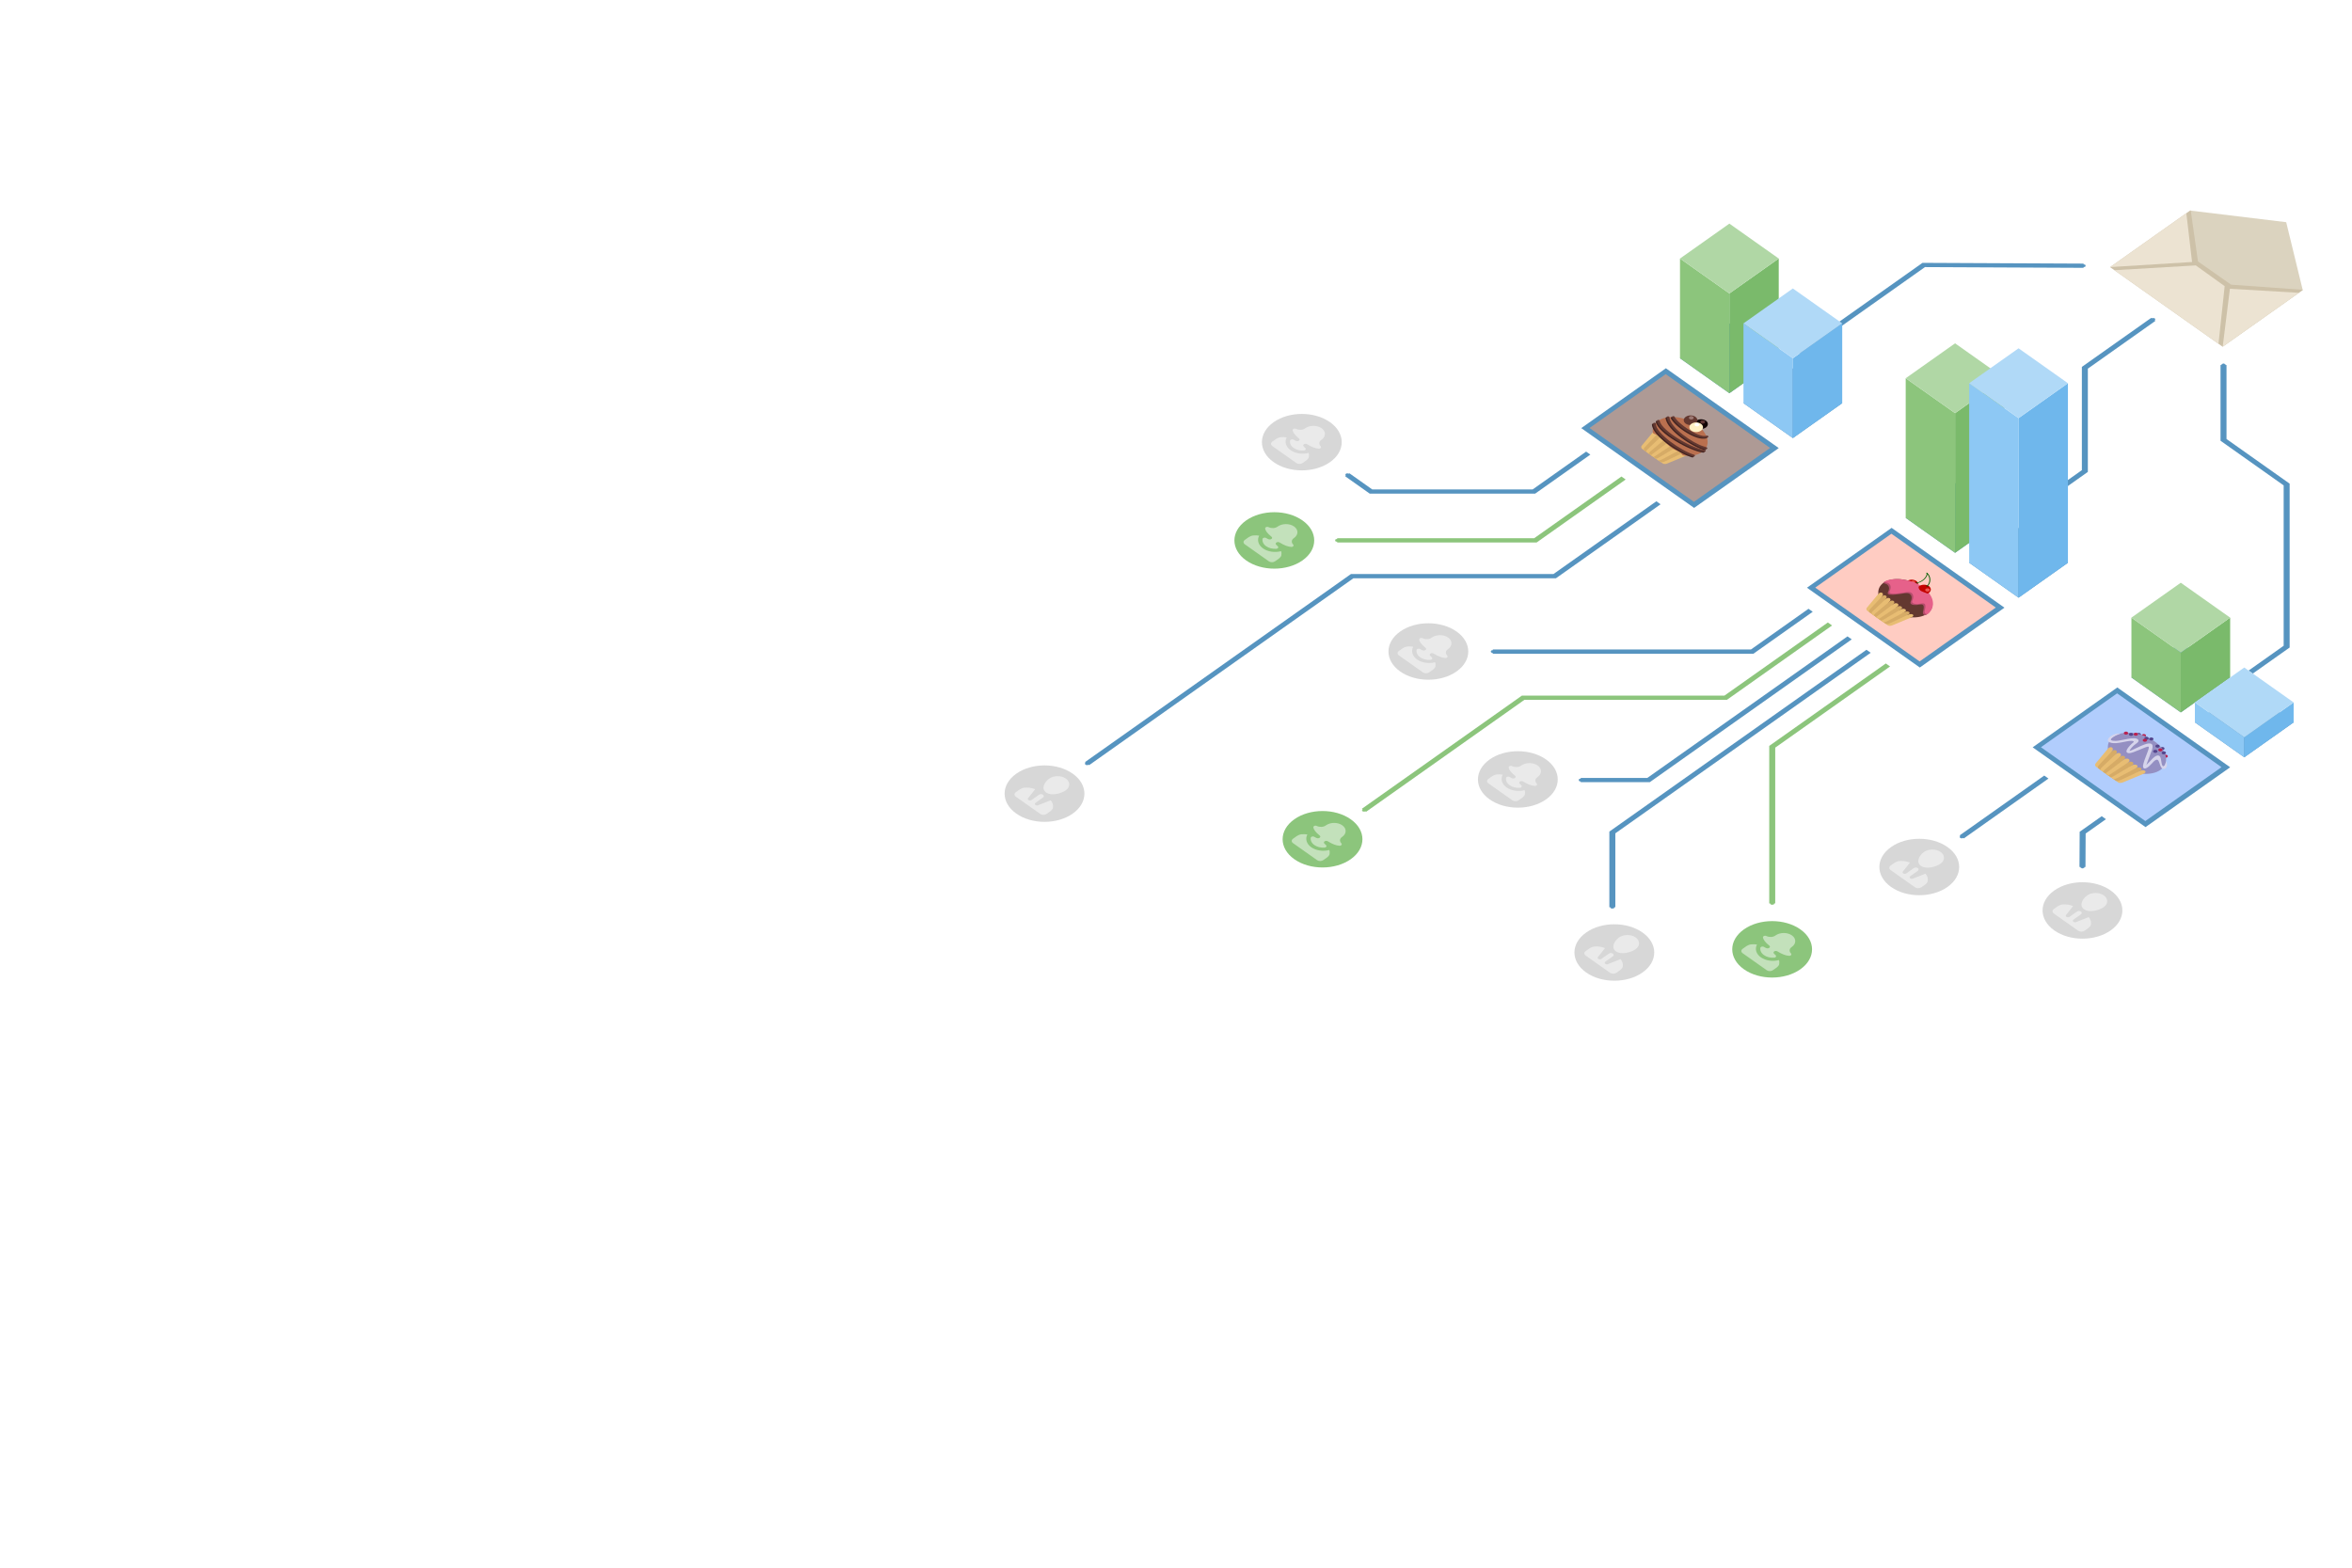 <?xml version="1.0" encoding="UTF-8" standalone="no"?>
<!-- Created with Inkscape (http://www.inkscape.org/) -->
<svg id="svg2" xmlns:rdf="http://www.w3.org/1999/02/22-rdf-syntax-ns#" xmlns="http://www.w3.org/2000/svg" height="800" width="1200" version="1.1" xmlns:cc="http://creativecommons.org/ns#" xmlns:dc="http://purl.org/dc/elements/1.1/">
 <defs id="defs4">
  <marker id="DotSg" refY="0" refX="0" orient="auto">
   <path id="path10032" d="m-2.5-1c0,2.76-2.24,5-5,5s-5-2.24-5-5,2.24-5,5-5,5,2.24,5,5z" fill-rule="evenodd" transform="matrix(0.2,0,0,0.2,1.48,0.2)" stroke="#5694c0" stroke-width="1pt" fill="#5694c0"/>
  </marker>
  <marker id="DotSn" refY="0" refX="0" orient="auto">
   <path id="path8851" d="m-2.5-1c0,2.76-2.24,5-5,5s-5-2.24-5-5,2.24-5,5-5,5,2.24,5,5z" fill-rule="evenodd" transform="matrix(0.2,0,0,0.2,1.48,0.2)" stroke="#5694c0" stroke-width="1pt" fill="#5694c0"/>
  </marker>
  <marker id="DotSb" refY="0" refX="0" orient="auto">
   <path id="path8456" d="m-2.5-1c0,2.76-2.24,5-5,5s-5-2.24-5-5,2.24-5,5-5,5,2.24,5,5z" fill-rule="evenodd" transform="matrix(0.2,0,0,0.2,1.48,0.2)" stroke="#5694c0" stroke-width="1pt" fill="#5694c0"/>
  </marker>
  <marker id="DotSW" refY="0" refX="0" orient="auto">
   <path id="path8099" d="m-2.5-1c0,2.76-2.24,5-5,5s-5-2.24-5-5,2.24-5,5-5,5,2.24,5,5z" fill-rule="evenodd" transform="matrix(0.2,0,0,0.2,1.48,0.2)" stroke="#5694c0" stroke-width="1pt" fill="#5694c0"/>
  </marker>
  <marker id="DotST" refY="0" refX="0" orient="auto">
   <path id="path7756" d="m-2.5-1c0,2.76-2.24,5-5,5s-5-2.24-5-5,2.24-5,5-5,5,2.24,5,5z" fill-rule="evenodd" transform="matrix(0.2,0,0,0.2,1.48,0.2)" stroke="#5694c0" stroke-width="1pt" fill="#5694c0"/>
  </marker>
  <marker id="DotSo" refY="0" refX="0" orient="auto">
   <path id="path6929" d="m-2.5-1c0,2.76-2.24,5-5,5s-5-2.24-5-5,2.24-5,5-5,5,2.24,5,5z" fill-rule="evenodd" transform="matrix(0.2,0,0,0.2,1.48,0.2)" stroke="#5694c0" stroke-width="1pt" fill="#5694c0"/>
  </marker>
  <marker id="DotSm" refY="0" refX="0" orient="auto">
   <path id="path6646" d="m-2.5-1c0,2.76-2.24,5-5,5s-5-2.24-5-5,2.24-5,5-5,5,2.24,5,5z" fill-rule="evenodd" transform="matrix(0.2,0,0,0.2,1.48,0.2)" stroke="#5694c0" stroke-width="1pt" fill="#5694c0"/>
  </marker>
  <marker id="DotSl" refY="0" refX="0" orient="auto">
   <path id="path5796" d="m-2.5-1c0,2.76-2.24,5-5,5s-5-2.24-5-5,2.24-5,5-5,5,2.24,5,5z" fill-rule="evenodd" transform="matrix(0.2,0,0,0.2,1.48,0.2)" stroke="#5694c0" stroke-width="1pt" fill="#5694c0"/>
  </marker>
  <marker id="DotSde" refY="0" refX="0" orient="auto">
   <path id="path5535" d="m-2.5-1c0,2.76-2.24,5-5,5s-5-2.24-5-5,2.24-5,5-5,5,2.24,5,5z" fill-rule="evenodd" transform="matrix(0.2,0,0,0.2,1.48,0.2)" stroke="#5694c0" stroke-width="1pt" fill="#5694c0"/>
  </marker>
  <marker id="DotSV" refY="0" refX="0" orient="auto">
   <path id="path5220" d="m-2.5-1c0,2.76-2.24,5-5,5s-5-2.24-5-5,2.24-5,5-5,5,2.24,5,5z" fill-rule="evenodd" transform="matrix(0.2,0,0,0.2,1.48,0.2)" stroke="#5694c0" stroke-width="1pt" fill="#5694c0"/>
  </marker>
  <marker id="DotS4l" refY="0" refX="0" orient="auto">
   <path id="path13966" d="m-2.5-1c0,2.76-2.24,5-5,5s-5-2.24-5-5,2.24-5,5-5,5,2.24,5,5z" fill-rule="evenodd" transform="matrix(0.2,0,0,0.2,1.48,0.2)" stroke="#8cc57c" stroke-width="1pt" fill="#8cc57c"/>
  </marker>
  <marker id="DotSbb" refY="0" refX="0" orient="auto">
   <path id="path13721" d="m-2.5-1c0,2.76-2.24,5-5,5s-5-2.24-5-5,2.24-5,5-5,5,2.24,5,5z" fill-rule="evenodd" transform="matrix(0.2,0,0,0.2,1.48,0.2)" stroke="#8cc57c" stroke-width="1pt" fill="#8cc57c"/>
  </marker>
  <marker id="DotSAe" refY="0" refX="0" orient="auto">
   <path id="path13480" d="m-2.5-1c0,2.76-2.24,5-5,5s-5-2.24-5-5,2.24-5,5-5,5,2.24,5,5z" fill-rule="evenodd" transform="matrix(0.2,0,0,0.2,1.48,0.2)" stroke="#8cc57c" stroke-width="1pt" fill="#8cc57c"/>
  </marker>
 </defs>
 <g id="layer1" transform="translate(0,-252.362)">
  <g id="g4392" transform="matrix(0.509,0,0,0.36,257.602,31.714)">
   <path id="path4769-6" stroke-linejoin="miter" style="marker-end:url(#DotSV);" d="m1297.5,1113.2,124.68-124.68,160.25,1.061" stroke="#5694c0" stroke-linecap="butt" stroke-miterlimit="4" stroke-dasharray="none" stroke-width="6" fill="none"/>
   <path id="path5274-2" stroke-linejoin="miter" style="marker-end:url(#DotSde);" d="m1524.3,1340,59.397-59.397,0-146.37,68.564-68.564" stroke="#5694c0" stroke-linecap="butt" stroke-miterlimit="4" stroke-dasharray="none" stroke-width="6" fill="none"/>
   <path id="path5594-0" stroke-linejoin="miter" style="marker-end:url(#DotSl);" d="m1749.9,1565.6,36.062-36.062,0-229.81-63.286-63.286,0-106.07" stroke="#5694c0" stroke-linecap="butt" stroke-miterlimit="4" stroke-dasharray="none" stroke-width="6" fill="none"/>
   <g id="g4718-9" transform="matrix(0.707,0.707,-0.707,0.707,1299.739,998.926)">
    <g id="g4659-3-7" fill-rule="nonzero" fill="#5694c0" transform="translate(320,-2.6171874e-6)">
     <rect id="rect4109-9-4" height="120" width="160" y="192.36" x="0"/>
     <rect id="rect4637-1-6" height="70" width="70" y="102.36" x="0"/>
     <rect id="rect4637-3-2-8" height="70" width="70" y="102.36" x="90"/>
    </g>
    <g id="g4659-3-3-7" fill-rule="nonzero" fill="#5694c0" transform="translate(640,-2.6171874e-6)">
     <rect id="rect4109-9-6-7" height="120" width="160" y="192.36" x="0"/>
     <rect id="rect4637-1-5-5" height="70" width="70" y="102.36" x="0"/>
     <rect id="rect4637-3-2-3-2" height="70" width="70" y="102.36" x="90"/>
    </g>
    <g id="g4659-1">
     <rect id="rect4109-8" fill-rule="nonzero" height="120" width="160" y="192.36" x="0" fill="#5694c0"/>
     <rect id="rect4637-0" fill-rule="nonzero" height="70" width="70" y="102.36" x="0" fill="#5694c0"/>
     <rect id="rect4637-3-8" fill-rule="nonzero" height="70" width="70" y="102.36" x="90" fill="#5694c0"/>
     <path id="path12977-7" d="m560,660-100-100,70,0,100,100z" transform="translate(-560,-487.638)" fill="#8cc57c"/>
     <path id="path12977-9-19" fill="#7aba6b" d="m70,102.36-100-100,0,70,100,100z"/>
     <rect id="rect4637-3-5-8" fill-rule="nonzero" height="70" width="70" y="2.362" x="-100" fill="#b0d7a5"/>
     <path id="path12977-2-1" fill="#8dc8f4" d="M90,172.36,10,92.362h70l80,80z"/>
     <path id="path12977-9-1-3" fill="#6fb7ec" d="M160,102.36,80,22.362v70l80,80z"/>
     <rect id="rect4637-3-5-2-7" fill-rule="nonzero" height="70" width="70" y="22.362" x="10" fill="#b0d9f7"/>
     <path id="path12977-6-3" fill="#8cc57c" d="M320,172.36,180,32.362h70l140,140z"/>
     <path id="path12977-9-2-8" fill="#7aba6b" d="M390,102.36,250-37.638,250,32.362,390,172.36z"/>
     <rect id="rect4637-3-5-1-3" fill-rule="nonzero" height="70" width="70" y="-37.638" x="180" fill="#b0d7a5"/>
     <path id="path12977-2-4-6" fill="#8dc8f4" d="M410,172.36,230-7.638h70l180,180z"/>
     <path id="path12977-9-1-9-4" fill="#6fb7ec" d="M480,102.36,300-77.638,300-7.638,480,172.36z"/>
     <rect id="rect4637-3-5-2-5-8" fill-rule="nonzero" height="70" width="70" y="-77.638" x="230" fill="#b0d9f7"/>
     <path id="path12977-91-3" fill="#8cc57c" d="m640,172.36-60-60,70,0,60,60z"/>
     <path id="path12977-9-0-8" fill="#7aba6b" d="m710,102.36-60-60,0,70,60,60z"/>
     <rect id="rect4637-3-5-10-6" fill-rule="nonzero" height="70" width="70" y="42.362" x="580" fill="#b0d7a5"/>
     <path id="path12977-2-8-6" fill="#8dc8f4" d="m730,172.36-20-20,70,0,20,20z"/>
     <path id="path12977-9-1-8-0" fill="#6fb7ec" d="M800,102.36,780,82.362v70l20,20z"/>
     <rect id="rect4637-3-5-2-59-5" fill-rule="nonzero" height="70" width="70" y="82.362" x="710" fill="#b0d9f7"/>
    </g>
   </g>
   <g id="g4762-5" transform="matrix(0.252,0.252,-0.252,0.252,1344.517,711.646)">
    <rect id="rect3891-4" fill-rule="nonzero" height="319.41" width="447.87" y="-288.68" x="1080.1" fill="#cdc1a8"/>
    <path id="path3889-3" fill="#dbd3bf" d="m1370.2-160.69,156.59-127.98-222.82-157.33-222.24,157.33,157.18,128.51,131.28-0.528z"/>
    <path id="path3887-3" fill="#ece3d2" d="m1245.8-144.66-148.46,175.39,414.02,0-149.81-174.4-115.74-0.992z"/>
    <path id="path3885-3" fill="#ece3d2" d="m1379.3-146.79,148.66,177.34,0-303.23-148.66,125.89z"/>
    <path id="path132-3" fill="#ece3d2" d="m1080.1-272.68,0,303.23,148.66-177.34-148.66-125.89z"/>
   </g>
   <g id="g5913-6-9-2-5-9-87" transform="matrix(0.769,0.769,-0.769,0.769,1835.061,708.364)">
    <path id="path5593-9-7-2-1-3-7-49" opacity="0.16" d="m314.29,918.21c0,30.967-25.104,56.071-56.071,56.071s-56.071-25.104-56.071-56.071,25.104-56.071,56.071-56.071,56.071,25.104,56.071,56.071z" fill-rule="nonzero" transform="matrix(0.656,0,0,0.656,296.279,406.025)" fill="#000"/>
    <path id="path196-5-8-4-7-0-8-9" opacity="0.48" d="m484.35,1016.1c-2.156-2.813-4.763-4.64-8.499-5.676l-3.501,12.256c0,1.129-0.924,2.053-2.053,2.053-1.129,0-2.053-0.924-2.053-2.053v-9.752c0-1.417-1.15-2.566-2.566-2.566s-2.566,1.15-2.566,2.566v9.752c0,1.129-0.924,2.053-2.053,2.053s-2.053-0.924-2.053-2.053l-3.5-12.256c-3.737,1.047-6.344,2.863-8.5,5.676-0.852,1.109-1.314,3.336-1.345,4.527v5.133c0,2.269,1.837,4.106,4.106,4.106h31.822c2.269,0,4.106-1.837,4.106-4.106v-5.133c-0.031-1.191-0.493-3.418-1.346-4.527zm-18.672-9.844c6.919,0,10.779-8.808,10.779-14.803,0-5.995-4.825-10.861-10.779-10.861-5.954,0-10.779,4.866-10.779,10.861,0,5.995,3.736,14.803,10.779,14.803z" fill="#FFF"/>
   </g>
   <path id="path5870-4" stroke-linejoin="miter" style="marker-end:url(#DotSm);marker-start:none;" d="m1545.1,1714.4-84.853,84.853" stroke="#5694c0" stroke-linecap="butt" stroke-miterlimit="4" stroke-dasharray="none" stroke-width="6" fill="none"/>
   <path id="path6719-8" stroke-linejoin="miter" style="marker-end:url(#DotSo);" d="m1602.7,1772-21.213,21.213-0.177,48.641" stroke="#5694c0" stroke-linecap="butt" stroke-miterlimit="4" stroke-dasharray="none" stroke-width="6" fill="none"/>
   <g id="g5913-6-9-2-5-9-1-0" transform="matrix(0.769,0.769,-0.769,0.769,1998.647,769.942)">
    <path id="path5593-9-7-2-1-3-7-4-6" opacity="0.16" d="m314.29,918.21c0,30.967-25.104,56.071-56.071,56.071s-56.071-25.104-56.071-56.071,25.104-56.071,56.071-56.071,56.071,25.104,56.071,56.071z" fill-rule="nonzero" transform="matrix(0.656,0,0,0.656,296.279,406.025)" fill="#000"/>
    <path id="path196-5-8-4-7-0-8-4-6" opacity="0.48" d="m484.35,1016.1c-2.156-2.813-4.763-4.64-8.499-5.676l-3.501,12.256c0,1.129-0.924,2.053-2.053,2.053-1.129,0-2.053-0.924-2.053-2.053v-9.752c0-1.417-1.15-2.566-2.566-2.566s-2.566,1.15-2.566,2.566v9.752c0,1.129-0.924,2.053-2.053,2.053s-2.053-0.924-2.053-2.053l-3.5-12.256c-3.737,1.047-6.344,2.863-8.5,5.676-0.852,1.109-1.314,3.336-1.345,4.527v5.133c0,2.269,1.837,4.106,4.106,4.106h31.822c2.269,0,4.106-1.837,4.106-4.106v-5.133c-0.031-1.191-0.493-3.418-1.346-4.527zm-18.672-9.844c6.919,0,10.779-8.808,10.779-14.803,0-5.995-4.825-10.861-10.779-10.861-5.954,0-10.779,4.866-10.779,10.861,0,5.995,3.736,14.803,10.779,14.803z" fill="#FFF"/>
   </g>
   <path id="path7030-4" stroke-linejoin="miter" style="marker-end:url(#DotS4l);" d="m1386.3,1555.5-115.97,115.97,0,222.03" stroke="#8cc57c" stroke-linecap="butt" stroke-miterlimit="4" stroke-dasharray="none" stroke-width="6" fill="none"/>
   <g id="g5870-3-08-9" transform="matrix(0.769,0.769,-0.769,0.769,1770.783,1037.876)">
    <path id="path5593-0-76-3" d="m314.29,918.21c0,30.967-25.104,56.071-56.071,56.071s-56.071-25.104-56.071-56.071,25.104-56.071,56.071-56.071,56.071,25.104,56.071,56.071z" fill-rule="nonzero" transform="matrix(0.656,0,0,0.656,103.813,321.753)" fill="#8cc57c"/>
    <path id="path196-9-91-9" opacity="0.48" d="m291.61,933.34c-1.183-1.546-2.507-2.791-4.095-3.771-2.456,5.449-7.936,9.241-14.297,9.241-6.36,0-11.841-3.792-14.299-9.242-1.577,0.981-2.911,2.225-4.094,3.771-0.839,1.093-1.295,3.287-1.325,4.46,0.01,0.303,0,5.056,0,5.056,0,2.235,1.81,4.045,4.045,4.045h31.346c2.235,0,4.045-1.81,4.045-4.045,0,0-0.01-4.752,0-5.056-0.03-1.173-0.485-3.367-1.326-4.459zm-23.883-6.411c-0.848,0.091-1.658,0.202-2.426,0.334-0.88,0.222-1.547,1.021-1.547,1.972,0,0.394,0.111,0.747,0.303,1.062,2.123,2.72,5.439,4.469,9.161,4.469,3.63,0,6.866-1.658,8.999-4.257,0.282-0.344,0.444-0.789,0.444-1.274,0-0.991-0.718-1.82-1.668-1.992-0.788-0.143-1.618-0.264-2.507-0.355-1.143-0.211-2.002-1.02-2.002-2.234,0-1.112,0.828-1.961,1.941-2.103,0.11-0.02,0.373-0.029,0.373-0.029,5.441-0.385,9.142-1.487,11.578-3.591,0.335-0.354,0.537-0.829,0.537-1.355,0-1.052-0.799-1.911-1.82-2.012-3.003-0.607-5.258-3.094-5.258-6.077v-0.425c0-5.905-4.752-10.698-10.617-10.698s-10.617,4.793-10.617,10.698v0.425c0,2.983-2.255,5.47-5.258,6.077-1.021,0.101-1.82,0.961-1.82,2.012,0,0.526,0.202,1.001,0.535,1.355,2.448,2.103,6.148,3.205,11.599,3.591,0.162,0,0.314,0.01,0.455,0.029,1.131,0.162,1.839,0.971,1.839,2.103,0.001,1.294-0.969,2.123-2.225,2.275z" fill="#FFF"/>
   </g>
   <path id="path7342-8" stroke-linejoin="miter" style="marker-end:url(#DotST);marker-start:none;" d="m1366.9,1536.1-256.83,256.83-0,106" stroke="#5694c0" stroke-linecap="butt" stroke-miterlimit="4" stroke-dasharray="none" stroke-width="6" fill="none"/>
   <g id="g5913-6-9-2-5-9-8-9" transform="matrix(0.769,0.769,-0.769,0.769,1529.407,829.555)">
    <path id="path5593-9-7-2-1-3-7-5-64" opacity="0.16" d="m314.29,918.21c0,30.967-25.104,56.071-56.071,56.071s-56.071-25.104-56.071-56.071,25.104-56.071,56.071-56.071,56.071,25.104,56.071,56.071z" fill-rule="nonzero" transform="matrix(0.656,0,0,0.656,296.279,406.025)" fill="#000"/>
    <path id="path196-5-8-4-7-0-8-5-7" opacity="0.48" d="m484.35,1016.1c-2.156-2.813-4.763-4.64-8.499-5.676l-3.501,12.256c0,1.129-0.924,2.053-2.053,2.053-1.129,0-2.053-0.924-2.053-2.053v-9.752c0-1.417-1.15-2.566-2.566-2.566s-2.566,1.15-2.566,2.566v9.752c0,1.129-0.924,2.053-2.053,2.053s-2.053-0.924-2.053-2.053l-3.5-12.256c-3.737,1.047-6.344,2.863-8.5,5.676-0.852,1.109-1.314,3.336-1.345,4.527v5.133c0,2.269,1.837,4.106,4.106,4.106h31.822c2.269,0,4.106-1.837,4.106-4.106v-5.133c-0.031-1.191-0.493-3.418-1.346-4.527zm-18.672-9.844c6.919,0,10.779-8.808,10.779-14.803,0-5.995-4.825-10.861-10.779-10.861-5.954,0-10.779,4.866-10.779,10.861,0,5.995,3.736,14.803,10.779,14.803z" fill="#FFF"/>
   </g>
   <path id="path7877-9" stroke-linejoin="miter" style="marker-end:url(#DotSW);" d="m1347.9,1517.1-201.54,201.54-68,0" stroke="#5694c0" stroke-linecap="butt" stroke-miterlimit="4" stroke-dasharray="none" stroke-width="6" fill="none"/>
   <g id="g5870-3-08-3-2" transform="matrix(0.769,0.769,-0.769,0.769,1515.885,797.048)">
    <path id="path5593-0-76-2-5" opacity="0.16" d="m314.29,918.21c0,30.967-25.104,56.071-56.071,56.071s-56.071-25.104-56.071-56.071,25.104-56.071,56.071-56.071,56.071,25.104,56.071,56.071z" fill-rule="nonzero" transform="matrix(0.656,0,0,0.656,103.813,321.753)" fill="#000"/>
    <path id="path196-9-91-1-5" opacity="0.48" d="m291.61,933.34c-1.183-1.546-2.507-2.791-4.095-3.771-2.456,5.449-7.936,9.241-14.297,9.241-6.36,0-11.841-3.792-14.299-9.242-1.577,0.981-2.911,2.225-4.094,3.771-0.839,1.093-1.295,3.287-1.325,4.46,0.01,0.303,0,5.056,0,5.056,0,2.235,1.81,4.045,4.045,4.045h31.346c2.235,0,4.045-1.81,4.045-4.045,0,0-0.01-4.752,0-5.056-0.03-1.173-0.485-3.367-1.326-4.459zm-23.883-6.411c-0.848,0.091-1.658,0.202-2.426,0.334-0.88,0.222-1.547,1.021-1.547,1.972,0,0.394,0.111,0.747,0.303,1.062,2.123,2.72,5.439,4.469,9.161,4.469,3.63,0,6.866-1.658,8.999-4.257,0.282-0.344,0.444-0.789,0.444-1.274,0-0.991-0.718-1.82-1.668-1.992-0.788-0.143-1.618-0.264-2.507-0.355-1.143-0.211-2.002-1.02-2.002-2.234,0-1.112,0.828-1.961,1.941-2.103,0.11-0.02,0.373-0.029,0.373-0.029,5.441-0.385,9.142-1.487,11.578-3.591,0.335-0.354,0.537-0.829,0.537-1.355,0-1.052-0.799-1.911-1.82-2.012-3.003-0.607-5.258-3.094-5.258-6.077v-0.425c0-5.905-4.752-10.698-10.617-10.698s-10.617,4.793-10.617,10.698v0.425c0,2.983-2.255,5.47-5.258,6.077-1.021,0.101-1.82,0.961-1.82,2.012,0,0.526,0.202,1.001,0.535,1.355,2.448,2.103,6.148,3.205,11.599,3.591,0.162,0,0.314,0.01,0.455,0.029,1.131,0.162,1.839,0.971,1.839,2.103,0.001,1.294-0.969,2.123-2.225,2.275z" fill="#FFF"/>
   </g>
   <path id="path8230-4" stroke-linejoin="miter" style="marker-end:url(#DotSbb);" d="m1328.2,1497.4-104.54,104.54-203,0-159.5,159.5" stroke="#8cc57c" stroke-linecap="butt" stroke-miterlimit="4" stroke-dasharray="none" stroke-width="6" fill="none"/>
   <g id="g5870-3-08-3-0-3" transform="matrix(0.769,0.769,-0.769,0.769,1320.101,881.832)">
    <path id="path5593-0-76-2-9-0" d="m314.29,918.21c0,30.967-25.104,56.071-56.071,56.071s-56.071-25.104-56.071-56.071,25.104-56.071,56.071-56.071,56.071,25.104,56.071,56.071z" fill-rule="nonzero" transform="matrix(0.656,0,0,0.656,103.813,321.753)" fill="#8cc57c"/>
    <path id="path196-9-91-1-0-0" opacity="0.48" d="m291.61,933.34c-1.183-1.546-2.507-2.791-4.095-3.771-2.456,5.449-7.936,9.241-14.297,9.241-6.36,0-11.841-3.792-14.299-9.242-1.577,0.981-2.911,2.225-4.094,3.771-0.839,1.093-1.295,3.287-1.325,4.46,0.01,0.303,0,5.056,0,5.056,0,2.235,1.81,4.045,4.045,4.045h31.346c2.235,0,4.045-1.81,4.045-4.045,0,0-0.01-4.752,0-5.056-0.03-1.173-0.485-3.367-1.326-4.459zm-23.883-6.411c-0.848,0.091-1.658,0.202-2.426,0.334-0.88,0.222-1.547,1.021-1.547,1.972,0,0.394,0.111,0.747,0.303,1.062,2.123,2.72,5.439,4.469,9.161,4.469,3.63,0,6.866-1.658,8.999-4.257,0.282-0.344,0.444-0.789,0.444-1.274,0-0.991-0.718-1.82-1.668-1.992-0.788-0.143-1.618-0.264-2.507-0.355-1.143-0.211-2.002-1.02-2.002-2.234,0-1.112,0.828-1.961,1.941-2.103,0.11-0.02,0.373-0.029,0.373-0.029,5.441-0.385,9.142-1.487,11.578-3.591,0.335-0.354,0.537-0.829,0.537-1.355,0-1.052-0.799-1.911-1.82-2.012-3.003-0.607-5.258-3.094-5.258-6.077v-0.425c0-5.905-4.752-10.698-10.617-10.698s-10.617,4.793-10.617,10.698v0.425c0,2.983-2.255,5.47-5.258,6.077-1.021,0.101-1.82,0.961-1.82,2.012,0,0.526,0.202,1.001,0.535,1.355,2.448,2.103,6.148,3.205,11.599,3.591,0.162,0,0.314,0.01,0.455,0.029,1.131,0.162,1.839,0.971,1.839,2.103,0.001,1.294-0.969,2.123-2.225,2.275z" fill="#FFF"/>
   </g>
   <path id="path8597-6" stroke-linejoin="miter" style="marker-end:url(#DotSn);" d="m1308.8,1478-58.543,58.543-260,0" stroke="#5694c0" stroke-linecap="butt" stroke-miterlimit="4" stroke-dasharray="none" stroke-width="6" fill="none"/>
   <g id="g5870-3-08-3-0-8-5" transform="matrix(0.769,0.769,-0.769,0.769,1426.188,615.695)">
    <path id="path5593-0-76-2-9-9-3" opacity="0.16" d="m314.29,918.21c0,30.967-25.104,56.071-56.071,56.071s-56.071-25.104-56.071-56.071,25.104-56.071,56.071-56.071,56.071,25.104,56.071,56.071z" fill-rule="nonzero" transform="matrix(0.656,0,0,0.656,103.813,321.753)" fill="#000"/>
    <path id="path196-9-91-1-0-6-1" opacity="0.48" d="m291.61,933.34c-1.183-1.546-2.507-2.791-4.095-3.771-2.456,5.449-7.936,9.241-14.297,9.241-6.36,0-11.841-3.792-14.299-9.242-1.577,0.981-2.911,2.225-4.094,3.771-0.839,1.093-1.295,3.287-1.325,4.46,0.01,0.303,0,5.056,0,5.056,0,2.235,1.81,4.045,4.045,4.045h31.346c2.235,0,4.045-1.81,4.045-4.045,0,0-0.01-4.752,0-5.056-0.03-1.173-0.485-3.367-1.326-4.459zm-23.883-6.411c-0.848,0.091-1.658,0.202-2.426,0.334-0.88,0.222-1.547,1.021-1.547,1.972,0,0.394,0.111,0.747,0.303,1.062,2.123,2.72,5.439,4.469,9.161,4.469,3.63,0,6.866-1.658,8.999-4.257,0.282-0.344,0.444-0.789,0.444-1.274,0-0.991-0.718-1.82-1.668-1.992-0.788-0.143-1.618-0.264-2.507-0.355-1.143-0.211-2.002-1.02-2.002-2.234,0-1.112,0.828-1.961,1.941-2.103,0.11-0.02,0.373-0.029,0.373-0.029,5.441-0.385,9.142-1.487,11.578-3.591,0.335-0.354,0.537-0.829,0.537-1.355,0-1.052-0.799-1.911-1.82-2.012-3.003-0.607-5.258-3.094-5.258-6.077v-0.425c0-5.905-4.752-10.698-10.617-10.698s-10.617,4.793-10.617,10.698v0.425c0,2.983-2.255,5.47-5.258,6.077-1.021,0.101-1.82,0.961-1.82,2.012,0,0.526,0.202,1.001,0.535,1.355,2.448,2.103,6.148,3.205,11.599,3.591,0.162,0,0.314,0.01,0.455,0.029,1.131,0.162,1.839,0.971,1.839,2.103,0.001,1.294-0.969,2.123-2.225,2.275z" fill="#FFF"/>
   </g>
   <g id="g5913-6-9-2-5-9-8-5-6" transform="matrix(0.769,0.769,-0.769,0.769,958.225,604.364)">
    <path id="path5593-9-7-2-1-3-7-5-6-3" opacity="0.16" d="m314.29,918.21c0,30.967-25.104,56.071-56.071,56.071s-56.071-25.104-56.071-56.071,25.104-56.071,56.071-56.071,56.071,25.104,56.071,56.071z" fill-rule="nonzero" transform="matrix(0.656,0,0,0.656,296.279,406.025)" fill="#000"/>
    <path id="path196-5-8-4-7-0-8-5-2-6" opacity="0.48" d="m484.35,1016.1c-2.156-2.813-4.763-4.64-8.499-5.676l-3.501,12.256c0,1.129-0.924,2.053-2.053,2.053-1.129,0-2.053-0.924-2.053-2.053v-9.752c0-1.417-1.15-2.566-2.566-2.566s-2.566,1.15-2.566,2.566v9.752c0,1.129-0.924,2.053-2.053,2.053s-2.053-0.924-2.053-2.053l-3.5-12.256c-3.737,1.047-6.344,2.863-8.5,5.676-0.852,1.109-1.314,3.336-1.345,4.527v5.133c0,2.269,1.837,4.106,4.106,4.106h31.822c2.269,0,4.106-1.837,4.106-4.106v-5.133c-0.031-1.191-0.493-3.418-1.346-4.527zm-18.672-9.844c6.919,0,10.779-8.808,10.779-14.803,0-5.995-4.825-10.861-10.779-10.861-5.954,0-10.779,4.866-10.779,10.861,0,5.995,3.736,14.803,10.779,14.803z" fill="#FFF"/>
   </g>
   <path id="path9379-5" stroke-linejoin="miter" style="marker-end:url(#DotSAe);" d="m1121.3,1290.5-88.388,88.388-198.7,0" stroke="#8cc57c" stroke-linecap="butt" stroke-miterlimit="4" stroke-dasharray="none" stroke-width="6" fill="none"/>
   <g id="g5870-3-08-3-0-8-9-2" transform="matrix(0.769,0.769,-0.769,0.769,1271.773,458.255)">
    <path id="path5593-0-76-2-9-9-1-2" d="m314.29,918.21c0,30.967-25.104,56.071-56.071,56.071s-56.071-25.104-56.071-56.071,25.104-56.071,56.071-56.071,56.071,25.104,56.071,56.071z" fill-rule="nonzero" transform="matrix(0.656,0,0,0.656,103.813,321.753)" fill="#8cc57c"/>
    <path id="path196-9-91-1-0-6-7-3" opacity="0.48" d="m291.61,933.34c-1.183-1.546-2.507-2.791-4.095-3.771-2.456,5.449-7.936,9.241-14.297,9.241-6.36,0-11.841-3.792-14.299-9.242-1.577,0.981-2.911,2.225-4.094,3.771-0.839,1.093-1.295,3.287-1.325,4.46,0.01,0.303,0,5.056,0,5.056,0,2.235,1.81,4.045,4.045,4.045h31.346c2.235,0,4.045-1.81,4.045-4.045,0,0-0.01-4.752,0-5.056-0.03-1.173-0.485-3.367-1.326-4.459zm-23.883-6.411c-0.848,0.091-1.658,0.202-2.426,0.334-0.88,0.222-1.547,1.021-1.547,1.972,0,0.394,0.111,0.747,0.303,1.062,2.123,2.72,5.439,4.469,9.161,4.469,3.63,0,6.866-1.658,8.999-4.257,0.282-0.344,0.444-0.789,0.444-1.274,0-0.991-0.718-1.82-1.668-1.992-0.788-0.143-1.618-0.264-2.507-0.355-1.143-0.211-2.002-1.02-2.002-2.234,0-1.112,0.828-1.961,1.941-2.103,0.11-0.02,0.373-0.029,0.373-0.029,5.441-0.385,9.142-1.487,11.578-3.591,0.335-0.354,0.537-0.829,0.537-1.355,0-1.052-0.799-1.911-1.82-2.012-3.003-0.607-5.258-3.094-5.258-6.077v-0.425c0-5.905-4.752-10.698-10.617-10.698s-10.617,4.793-10.617,10.698v0.425c0,2.983-2.255,5.47-5.258,6.077-1.021,0.101-1.82,0.961-1.82,2.012,0,0.526,0.202,1.001,0.535,1.355,2.448,2.103,6.148,3.205,11.599,3.591,0.162,0,0.314,0.01,0.455,0.029,1.131,0.162,1.839,0.971,1.839,2.103,0.001,1.294-0.969,2.123-2.225,2.275z" fill="#FFF"/>
   </g>
   <path id="path9790-5" stroke-linejoin="miter" style="marker-end:url(#DotSg);" d="m1085.9,1255.2-54.447,54.447-163.34,0-23.688-23.688" stroke="#5694c0" stroke-linecap="butt" stroke-miterlimit="4" stroke-dasharray="none" stroke-width="6" fill="none"/>
   <g id="g5870-3-08-3-0-8-9-7-8" transform="matrix(0.769,0.769,-0.769,0.769,1299.35,318.955)">
    <path id="path5593-0-76-2-9-9-1-6-9" opacity="0.16" d="m314.29,918.21c0,30.967-25.104,56.071-56.071,56.071s-56.071-25.104-56.071-56.071,25.104-56.071,56.071-56.071,56.071,25.104,56.071,56.071z" fill-rule="nonzero" transform="matrix(0.656,0,0,0.656,103.813,321.753)" fill="#000"/>
    <path id="path196-9-91-1-0-6-7-0-1" opacity="0.48" d="m291.61,933.34c-1.183-1.546-2.507-2.791-4.095-3.771-2.456,5.449-7.936,9.241-14.297,9.241-6.36,0-11.841-3.792-14.299-9.242-1.577,0.981-2.911,2.225-4.094,3.771-0.839,1.093-1.295,3.287-1.325,4.46,0.01,0.303,0,5.056,0,5.056,0,2.235,1.81,4.045,4.045,4.045h31.346c2.235,0,4.045-1.81,4.045-4.045,0,0-0.01-4.752,0-5.056-0.03-1.173-0.485-3.367-1.326-4.459zm-23.883-6.411c-0.848,0.091-1.658,0.202-2.426,0.334-0.88,0.222-1.547,1.021-1.547,1.972,0,0.394,0.111,0.747,0.303,1.062,2.123,2.72,5.439,4.469,9.161,4.469,3.63,0,6.866-1.658,8.999-4.257,0.282-0.344,0.444-0.789,0.444-1.274,0-0.991-0.718-1.82-1.668-1.992-0.788-0.143-1.618-0.264-2.507-0.355-1.143-0.211-2.002-1.02-2.002-2.234,0-1.112,0.828-1.961,1.941-2.103,0.11-0.02,0.373-0.029,0.373-0.029,5.441-0.385,9.142-1.487,11.578-3.591,0.335-0.354,0.537-0.829,0.537-1.355,0-1.052-0.799-1.911-1.82-2.012-3.003-0.607-5.258-3.094-5.258-6.077v-0.425c0-5.905-4.752-10.698-10.617-10.698s-10.617,4.793-10.617,10.698v0.425c0,2.983-2.255,5.47-5.258,6.077-1.021,0.101-1.82,0.961-1.82,2.012,0,0.526,0.202,1.001,0.535,1.355,2.448,2.103,6.148,3.205,11.599,3.591,0.162,0,0.314,0.01,0.455,0.029,1.131,0.162,1.839,0.971,1.839,2.103,0.001,1.294-0.969,2.123-2.225,2.275z" fill="#FFF"/>
   </g>
   <path id="path8230-9-0" stroke-linejoin="miter" style="marker-end:url(#DotSb);" d="m1156.3,1325.6-104.03,104.03-203,0-265.78,265.78" stroke="#5694c0" stroke-linecap="butt" stroke-miterlimit="4" stroke-dasharray="none" stroke-width="6" fill="none"/>
   <rect id="rect14290" fill-rule="nonzero" transform="matrix(0.707,0.707,-0.707,0.707,0,0)" height="108" width="148" y="-14.345" x="1631.4" fill="#ae9a95"/>
   <g id="g14329" fill-rule="evenodd" transform="matrix(0.136,0.136,-0.136,0.136,1132.655,1144.014)">
    <path id="path340" d="m365.4,229.51c-5.913-24.257,20.9-25.266,26.698,0,10.827,47.17,182.59,46.924,193.03,0,5.58-25.034,30.814-24.88,26.698,0l-29.321,113.37c-1.797,6.925-7.247,17.196-16.972,17.196h-151.9c-9.247,0-16.639-8.493-18.349-15.084l-29.886-115.48" fill="#e8bd73"/>
    <path id="path342" d="m392.09,229.51c-3.522-24.457,23.654-23.54,27.466,0,6.783,41.837,131.47,41.76,138.1,0,4.087-25.679,31.93-22.926,27.466,0l-22.973,113.37c-1.406,6.925-5.682,17.196-13.291,17.196h-118.97c-7.261,0-13.059-8.493-14.392-15.084l-23.408-115.48" fill="#d6ab66"/>
    <path id="path344" d="m419.56,229.51c-1.739-25.016,24.422-23.896,27.466,0,5.015,39.204,79.079,38.97,83.18,0,2.536-24.15,31.568-24.761,27.451,0l-16.436,113.37c-1,6.925-4.058,17.196-9.508,17.196h-85.108c-5.189,0-9.349-8.493-10.291-15.084l-16.755-115.48" fill="#e8bd73"/>
    <path id="path346" d="m447.03,229.51c-1.681-24.126,26.248-25.586,27.48,0.362,1.174,24.782,27.031,22.554,28.22-0.362,1.29-24.531,29.379-24.379,27.48,0l-9.899,113.37c-0.623,6.925-2.45,17.196-5.74,17.196h-51.25c-3.131,0-5.624-8.493-6.203-15.084l-10.088-115.48" fill="#d6ab66"/>
    <path id="path348" d="m474.51,229.51c-1.739-24.844,29.046-27.853,28.22,0l-3.37,113.37c-0.203,6.925-0.826,17.196-1.942,17.196h-17.393c-1.058,0-1.913-8.493-2.116-15.084l-3.4-115.49" fill="#e8bd73"/>
    <path id="path350" d="m488.6,33.791c89.659,0,162.36,54.197,162.36,121.05,0,29.792-14.436,57.071-38.394,78.16-29.77,26.234-16.451-6.338-63.309,9.264-30.307,10.086-84.601-1.826-116.82-8.79-43.627-9.428-52.062,13.289-67.353-0.055-24.234-21.145-38.858-48.589-38.858-78.579,0-66.853,72.687-121.05,162.37-121.05" fill="#ba704f"/>
    <path id="path352" d="m333.61,187.82c51.482,50.184,233.74,46.909,301.73,19.939,3.638-1.573,7.841,0.096,9.421,3.725,1.58,3.631-0.101,7.848-3.725,9.421-69.991,27.772-259.34,34.31-318.98-24.615-2.333-3.189-1.652-7.672,1.536-10.011,3.189-2.339,7.682-1.649,10.015,1.541zm32.96-105.69c42.699,22.566,198.99,22.076,215.18-18.384,0.971-3.837,4.855-6.164,8.696-5.2,3.826,0.965,6.16,4.858,5.189,8.695-21.668,55.635-182.97,55.439-236.89,26.89-3.319-2.16-4.261-6.598-2.087-9.911,2.16-3.315,6.595-4.25,9.914-2.09zm-16.248,22.257c58.555,51.472,223.84,47.609,276.15,24.716,6.957-3.045,6.798-2.149,16.132-5.843,3.638-1.571,7.841,0.099,9.421,3.728,1.565,3.631-0.101,7.847-3.739,9.42-58.294,28.594-238.21,36.235-309.52-23.551-2.348-3.192-1.652-7.672,1.536-10.012,3.189-2.339,7.682-1.648,10.015,1.542zm-17.668,54.19c65.295,46.159,270.66,21.502,316.85-15.453,3.421-1.976,7.798-0.803,9.769,2.625,1.986,3.423,0.812,7.805-2.609,9.783-56.686,39.174-267.7,65.434-335.08,12.128-2.522-3.058-2.073-7.573,1-10.08,3.058-2.507,7.566-2.061,10.073,0.997" fill="#422421"/>
    <path id="path354" d="m333.61,179.15c51.482,50.184,233.74,46.909,301.73,19.941,3.638-1.574,7.841,0.094,9.421,3.724s-0.101,7.847-3.725,9.421c-69.991,27.773-259.34,34.31-318.98-24.614-2.333-3.192-1.652-7.673,1.536-10.012,3.189-2.339,7.682-1.648,10.015,1.541zm32.96-105.7c42.699,22.566,198.99,22.076,215.18-18.384,0.971-3.837,4.855-6.164,8.696-5.199,3.826,0.964,6.16,4.857,5.189,8.692-21.668,55.635-182.97,55.441-236.89,26.892-3.319-2.16-4.261-6.598-2.087-9.911,2.16-3.315,6.595-4.25,9.914-2.09zm-16.248,22.255c58.555,51.475,223.84,47.611,276.15,24.718,6.957-3.045,6.798-2.149,16.132-5.841,3.638-1.573,7.841,0.097,9.421,3.726,1.565,3.631-0.101,7.847-3.739,9.418-58.294,28.596-238.21,36.236-309.52-23.551-2.348-3.189-1.652-7.672,1.536-10.011,3.189-2.339,7.682-1.648,10.015,1.541zm-17.668,54.191c65.295,46.159,270.66,21.5,316.85-15.453,3.421-1.976,7.798-0.802,9.769,2.623,1.986,3.426,0.812,7.806-2.609,9.785-56.686,39.174-267.7,65.434-335.08,12.128-2.522-3.06-2.073-7.573,1-10.08,3.058-2.509,7.566-2.061,10.073,0.997" fill="#633830"/>
    <path id="path356" d="m501.34-21.883c19.654,0,35.597,15.93,35.597,35.581,0,19.649-15.943,35.58-35.597,35.58-19.639,0-35.568-15.93-35.568-35.58,0-19.651,15.929-35.581,35.568-35.581" fill="#120505"/>
    <path id="path358" d="m442.56-3.409c19.654,0,35.582,15.929,35.582,35.58,0,19.649-15.929,35.58-35.582,35.58-19.654,0-35.568-15.93-35.568-35.58,0-19.651,15.914-35.58,35.568-35.58" fill="#633830"/>
    <path id="path360" d="m499.89,12.601c19.654,0,35.582,15.927,35.582,35.58,0,19.649-15.929,35.58-35.582,35.58-19.654,0-35.568-15.93-35.568-35.58,0-19.652,15.914-35.58,35.568-35.58" fill="#fff0c4"/>
    <path id="path362" d="m496.25-15.906c6.943,0,12.566,5.625,12.566,12.562,0,6.937-5.624,12.56-12.566,12.56-6.928,0-12.552-5.624-12.552-12.56,0-6.937,5.624-12.562,12.552-12.562" fill="#613836"/>
    <path id="path364" d="m489.52,19.216c6.943,0,12.566,5.625,12.566,12.56,0,6.937-5.624,12.562-12.566,12.562-6.928,0-12.552-5.625-12.552-12.562,0-6.935,5.624-12.56,12.552-12.56" fill="#FFF"/>
    <path id="path366" d="m432.74,4.271c6.943,0,12.566,5.624,12.566,12.56,0,6.937-5.624,12.562-12.566,12.562-6.928,0-12.566-5.625-12.566-12.562,0-6.937,5.638-12.56,12.566-12.56" fill="#9c7873"/>
   </g>
   <rect id="rect14290-2" fill-rule="nonzero" transform="matrix(0.707,0.707,-0.707,0.707,0,0)" height="108" width="148" y="-14.345" x="1951.4" fill="#ffccc2"/>
   <g id="g14412" transform="matrix(0.135,0.135,-0.135,0.135,1313.542,1328.118)">
    <path id="path668" d="m826.14,38.614c89.671,0,162.36,53.25,162.36,118.94,0,29.263-14.437,56.077-38.378,76.79-18.552,56.762-242.44,35.942-247.49,0.415-24.228-20.78-38.855-47.738-38.855-77.205,0-65.686,72.691-118.94,162.36-118.94" fill-rule="evenodd" fill="#633830"/>
    <path id="path670" d="m702.93,234.33c-5.916-24.248,20.899-25.263,26.699,0,10.83,47.173,182.59,46.925,193.03,0,5.571-25.031,30.81-24.871,26.699,0l-29.333,113.37c-1.791,6.927-7.247,17.197-16.974,17.197h-151.88c-9.251,0-16.656-8.495-18.362-15.084l-29.881-115.48" fill-rule="evenodd" fill="#e8bd73"/>
    <path id="path672" d="m729.62,234.33c-3.523-24.451,23.654-23.538,27.466,0,6.779,41.838,131.47,41.761,138.1,0,4.074-25.669,31.929-22.929,27.464,0l-22.976,113.37c-1.405,6.927-5.677,17.197-13.297,17.197h-118.97c-7.247,0-13.047-8.495-14.382-15.084l-23.406-115.48" fill-rule="evenodd" fill="#d6ab66"/>
    <path id="path674" d="m757.09,234.33c-1.736-25.016,24.415-23.9,27.467,0,5.008,39.206,79.07,38.973,83.167,0,2.539-24.147,31.585-24.756,27.467,0l-16.45,113.37c-1.004,6.927-4.063,17.197-9.512,17.197h-85.115c-5.184,0-9.334-8.495-10.289-15.084l-16.746-115.48" fill-rule="evenodd" fill="#e8bd73"/>
    <path id="path676" d="m784.56,234.33c-1.684-24.118,26.248-25.582,27.477,0.364,1.173,24.782,27.027,22.555,28.224-0.364,1.281-24.524,29.365-24.379,27.466,0l-9.899,113.37c-0.604,6.927-2.447,17.197-5.728,17.197h-51.259c-3.123,0-5.622-8.495-6.196-15.084l-10.085-115.48" fill-rule="evenodd" fill="#d6ab66"/>
    <path id="path678" d="m812.02,234.33c-1.734-24.842,29.062-27.857,28.236,0l-3.361,113.37c-0.206,6.927-0.831,17.197-1.944,17.197h-17.404c-1.06,0-1.907-8.495-2.103-15.084l-3.424-115.48" fill-rule="evenodd" fill="#e8bd73"/>
    <path id="path680" d="m826.08,46.079c-68.156,0-139.9,41.568-160.48,93.746-5.479,13.885-8.601,25.248,11.265,15.306,10.466-5.232,36.735-0.71,52.05,33.988,15.314,34.698,51.907-29.973,70.247-57.468,18.338-27.495,48.554-7.261,63.29,22.031,14.737,29.278,39.233,3.841,50.56-16.204,11.326-20.031,25.267-9.479,50.12,26.48,10.86,15.711,32.356,16.682,27.469-5.754-16.42-75.418-91.91-112.13-164.52-112.13" fill-rule="evenodd" fill="#b34d6b"/>
    <path id="path682" d="m804.56,44.064c-8.611-16.001-28.565-22.002-44.572-13.392-16.004,8.609-21.997,28.567-13.388,44.583,8.611,16.001,28.567,21.987,44.572,13.378,16.004-8.609,21.997-28.567,13.388-44.569" fill-rule="evenodd" fill="#c40300"/>
    <path id="path684" d="m787.73,33.585c-4.077-2.058-5.614-4.319-7.503-4.479-2.852-0.246-2.836,5.885,5.171,9.624,9.536,4.45,13.975-0.696,11.198-2.826-2.51-1.913-4.995-0.377-8.866-2.319" fill-rule="evenodd" fill="#910300"/>
    <path id="path686" d="m785.61,33.701c-0.744,0.942-0.573,2.319,0.38,3.073,0.954,0.739,2.331,0.565,3.074-0.377,8.299-10.653,11.272-29.654,8.702-48.323-2.365-17.175-9.425-34.191-21.341-44.264-0.92-0.783-2.302-0.681-3.086,0.246-0.783,0.913-0.671,2.304,0.249,3.087,11.043,9.334,17.616,25.321,19.849,41.539,2.419,17.567-0.248,35.278-7.828,45.018" fill-rule="nonzero" fill="#005e00"/>
    <path id="path688" d="m770.43,33.614c-6.184,0.015-11.191,5.029-11.181,11.218,0.01,6.174,5.029,11.189,11.214,11.175,6.184,0,11.189-5.029,11.181-11.204-0.01-6.189-5.031-11.189-11.214-11.189" fill-rule="evenodd" fill="#eb5754"/>
    <path id="path690" d="m826.8,34.455c-68.157,0-139.9,41.568-160.48,93.732-5.479,13.9-8.602,25.248,11.265,15.32,10.465-5.232,36.733-0.71,52.049,33.988,15.314,34.698,51.908-29.973,70.247-57.468,18.338-27.495,48.556-7.261,63.292,22.031,14.736,29.278,39.233,3.841,50.559-16.204,11.327-20.045,25.269-9.479,50.12,26.48,10.862,15.711,32.359,16.682,27.469-5.754-16.42-75.422-91.92-112.14-164.52-112.14" fill-rule="evenodd" fill="#e6618a"/>
    <path id="path692" d="m863.7,9.815c-18.023-7.841-38.981,0.435-46.811,18.451-7.831,18.016,0.43,38.974,18.454,46.815,18.022,7.827,38.981-0.435,46.812-18.465,7.83-18.016-0.433-38.974-18.455-46.801" fill-rule="evenodd" fill="#c40300"/>
    <path id="path694" d="m842.38,12.178c-4.838,0.986-7.656,0.087-9.369,1.218-2.587,1.696,1.531,6.899,10.836,4.71,11.075-2.594,11.399-9.943,7.621-9.885-3.415,0.043-4.497,3.015-9.088,3.957" fill-rule="evenodd" fill="#910300"/>
    <path id="path696" d="m840.66,13.685c0.006,1.304,1.071,2.362,2.378,2.362,1.309-0.015,2.364-1.073,2.358-2.392-0.081-14.595-10.267-32.713-24.937-46.844-13.51-13.016-30.891-22.741-47.752-23.321-1.306-0.058-2.405,0.971-2.454,2.276s0.97,2.406,2.277,2.45c15.626,0.536,31.902,9.711,44.651,22.002,13.811,13.305,23.403,30.133,23.477,43.467" fill-rule="nonzero" fill="#005e00"/>
    <path id="path698" d="m921.57,70.559c-15.782-12.639-23.537-23.886-45.112-17.596-21.576,6.29-37.619,16.48-58.355-1.638-20.735-18.117-28.533,18.103-28.533,18.103l72.368,16.146,59.632-15.016" fill-rule="evenodd" fill="#e6618a"/>
    <path id="path700" d="m865.81,19.903c-6.664-0.536-12.507,4.421-13.05,11.088-0.544,6.653,4.418,12.508,11.083,13.044,6.664,0.551,12.505-4.421,13.049-11.073,0.544-6.667-4.419-12.508-11.082-13.059" fill-rule="evenodd" fill="#eb5754"/>
   </g>
   <rect id="rect14290-2-0" fill-rule="nonzero" transform="matrix(0.707,0.707,-0.707,0.707,0,0)" height="108" width="148" y="-14.345" x="2271.4" fill="#b1cdfd"/>
   <g id="g14502" fill-rule="evenodd" transform="matrix(0.145,0.145,-0.145,0.145,1511.907,1503.566)">
    <path id="path266" d="m1103,61.493c5.857,0,10.604,4.75,10.604,10.612,0,5.85-4.747,10.599-10.604,10.599-5.859,0-10.605-4.75-10.605-10.599,0-5.863,4.747-10.612,10.605-10.612" fill="#54458c"/>
    <path id="path268" d="m952.46,74.219c5.858,0,10.605,4.748,10.605,10.611,0,5.851-4.747,10.601-10.605,10.601-5.856,0-10.604-4.75-10.604-10.601,0-5.863,4.748-10.611,10.604-10.611" fill="#54458c"/>
    <path id="path270" d="m975.75,62.031c5.856,0,10.604,4.75,10.604,10.599,0,5.863-4.748,10.612-10.604,10.612-5.858,0-10.605-4.75-10.605-10.612,0-5.85,4.747-10.599,10.605-10.599" fill="#ba214f"/>
    <path id="path272" d="m1152,87.618c5.857,0,10.607,4.737,10.607,10.599,0,5.863-4.75,10.599-10.607,10.599-5.856,0-10.604-4.737-10.604-10.599,0-5.863,4.748-10.599,10.604-10.599" fill="#ba214f"/>
    <path id="path274" d="m1038.5,64.142c89.669,0,162.36,53.251,162.36,118.94,0,29.275-14.437,56.075-38.377,76.8-18.552,56.749-242.44,35.938-247.49,0.412-24.228-20.787-38.857-47.75-38.857-77.212,0-65.688,72.691-118.94,162.36-118.94" fill="#948fc2"/>
    <path id="path276" d="m915.31,259.85c-5.918-24.25,20.897-25.261,26.698,0,10.831,47.176,182.59,46.925,193.03,0,5.572-25.024,30.81-24.874,26.701,0l-29.334,113.38c-1.792,6.925-7.248,17.2-16.974,17.2h-151.88c-9.251,0-16.658-8.501-18.364-15.088l-29.85-115.49" fill="#e8bd73"/>
    <path id="path278" d="m942.01,259.85c-3.523-24.45,23.654-23.537,27.467,0,6.777,41.838,131.47,41.763,138.1,0,4.076-25.674,31.929-22.925,27.466,0l-22.977,113.38c-1.403,6.925-5.676,17.2-13.295,17.2h-118.97c-7.248,0-13.047-8.501-14.385-15.088l-23.43-115.49" fill="#d6ab66"/>
    <path id="path280" d="m969.48,259.85c-1.736-25.012,24.413-23.887,27.466,0,5.009,39.213,79.068,38.975,83.169,0,2.538-24.15,31.584-24.763,27.464,0l-16.438,113.38c-1.004,6.925-4.063,17.2-9.512,17.2h-85.114c-5.186,0-9.335-8.501-10.291-15.088l-16.82-115.49" fill="#e8bd73"/>
    <path id="path282" d="m996.94,259.85c-1.686-24.124,26.248-25.587,27.476,0.364,1.174,24.787,27.03,22.561,28.225-0.364,1.28-24.524,29.365-24.374,27.467,0l-9.901,113.38c-0.606,6.925-2.445,17.2-5.728,17.2h-51.259c-3.122,0-5.621-8.501-6.196-15.088l-10.06-115.49" fill="#d6ab66"/>
    <path id="path284" d="m1024.4,259.85c-1.735-24.837,29.06-27.85,28.236,0l-3.361,113.38c-0.207,6.925-0.832,17.2-1.944,17.2h-17.403c-1.06,0-1.909-8.501-2.104-15.088l-3.424-115.49" fill="#e8bd73"/>
    <path id="path286" d="m906.22,194.04c17.655-18.849,39.909-85.962,68.123-81.95,18.093,2.562,13.656,28.712,14.627,39.862,0.786,9.001,5.311,35.738,12.323,45.438,12.602-23.163,16.601-168.05,71.813-84.038,9.095,13.85,39.231,69.65,54.943,94.188-3.908-31.463-22.025-82.476-2.496-88.426,16.843-5.125,44.663,33.15,66.064,37.875,2.39-4.263,7.57-11.301-14.313-34.688,13.259,2.851,37.402,25.651,32.5,39.913-8.892,25.874-51.369-19.551-67.441-18.313-9.71,0.751-6.135,20.249-5.138,25.401,2.062,10.686,16.533,63.825-3.331,63.263-22.592-0.651-75.474-124.94-87.707-121.48-11.046,3.113-19.802,86.176-36.406,99.387-24.75,19.688-35.451-48.699-36.198-57.312-0.061-0.713,0.487-16.338-4.88-16.3-23.855,0.136-37.572,75.249-76.748,86.686-35.709,10.425-35.309-66.112-6.612-78.099-9.269,19.074-20.961,93.274,20.877,48.586" fill="#d6d4eb"/>
    <path id="path288" d="m901.97,111.97c5.857,0,10.605,4.75,10.605,10.601,0,5.861-4.748,10.611-10.605,10.611-5.856,0-10.604-4.75-10.604-10.611,0-5.851,4.748-10.601,10.604-10.601" fill="#ba214f"/>
    <path id="path290" d="m998.4,66.443c5.856,0,10.604,4.75,10.604,10.612,0,5.85-4.748,10.601-10.604,10.601-5.857,0-10.605-4.751-10.605-10.601,0-5.863,4.748-10.612,10.605-10.612" fill="#54458c"/>
    <path id="path292" d="m1018.2,53.018c5.857,0,10.605,4.75,10.605,10.599,0,5.863-4.748,10.612-10.605,10.612-5.857,0-10.602-4.75-10.602-10.612,0-5.85,4.745-10.599,10.602-10.599" fill="#54458c"/>
    <path id="path294" d="m1074.7,66.443c5.857,0,10.604,4.75,10.604,10.612,0,5.85-4.747,10.601-10.604,10.601-5.857,0-10.605-4.751-10.605-10.601,0-5.863,4.748-10.612,10.605-10.612" fill="#54458c"/>
    <path id="path296" d="m1092.4,99.668c5.857,0,10.604,4.75,10.604,10.599,0,5.863-4.747,10.612-10.604,10.612-5.856,0-10.604-4.75-10.604-10.612,0-5.85,4.748-10.599,10.604-10.599" fill="#54458c"/>
    <path id="path298" d="m1129.2,77.755c5.856,0,10.604,4.75,10.604,10.599,0,5.863-4.748,10.614-10.604,10.614-5.859,0-10.604-4.751-10.604-10.614,0-5.85,4.745-10.599,10.604-10.599" fill="#54458c"/>
    <path id="path300" d="m1002.1,81.593c5.857,0,10.604,4.75,10.604,10.612,0,5.85-4.747,10.599-10.604,10.599-5.857,0-10.605-4.75-10.605-10.599,0-5.863,4.748-10.612,10.605-10.612" fill="#ba214f"/>
    <path id="path302" d="m1102.9,74.817c5.858,0,10.605,4.751,10.605,10.612,0,5.85-4.747,10.601-10.605,10.601-5.856,0-10.604-4.751-10.604-10.601,0-5.861,4.748-10.612,10.604-10.612" fill="#ba214f"/>
    <path id="path304" d="m941.26,83.305c5.857,0,10.604,4.75,10.604,10.612,0,5.851-4.747,10.601-10.604,10.601-5.857,0-10.605-4.75-10.605-10.601,0-5.863,4.748-10.612,10.605-10.612" fill="#ba214f"/>
    <path id="path306" d="m925.6,100.37c5.857,0,10.605,4.751,10.605,10.614,0,5.85-4.748,10.599-10.605,10.599-5.856,0-10.604-4.75-10.604-10.599,0-5.863,4.748-10.614,10.604-10.614" fill="#54458c"/>
   </g>
  </g>
 </g>
</svg>
